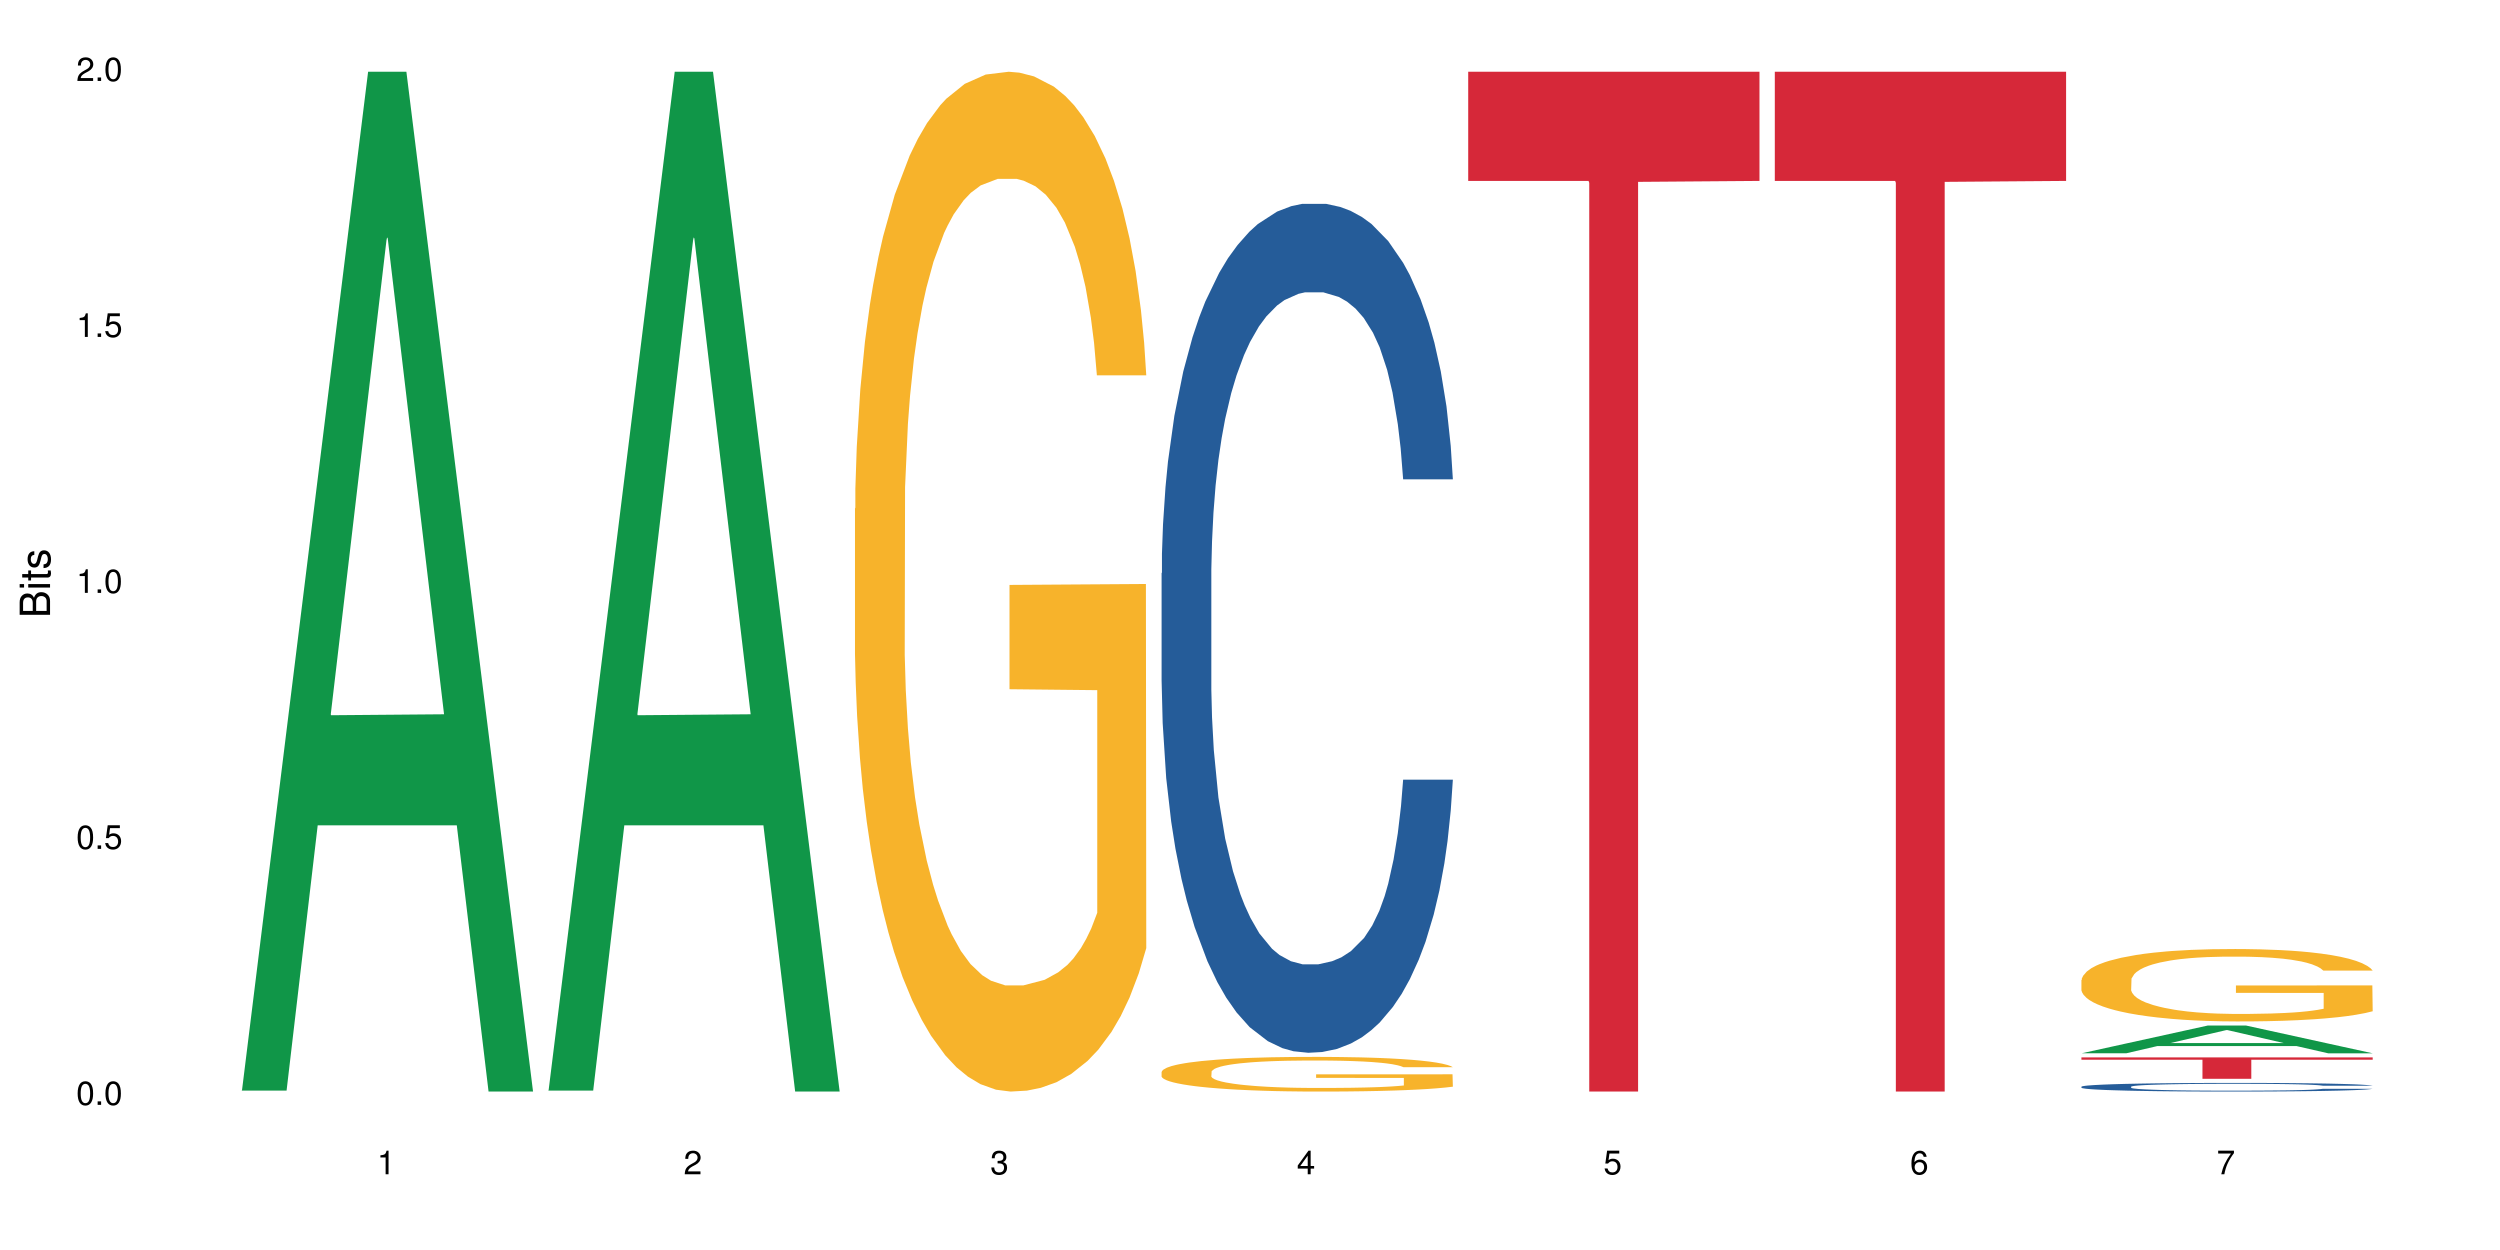 <?xml version="1.0" encoding="UTF-8"?>
<svg xmlns="http://www.w3.org/2000/svg" xmlns:xlink="http://www.w3.org/1999/xlink" width="720pt" height="360pt" viewBox="0 0 720 360" version="1.1">
<defs>
<g>
<symbol overflow="visible" id="glyph0-0">
<path style="stroke:none;" d=""/>
</symbol>
<symbol overflow="visible" id="glyph0-1">
<path style="stroke:none;" d="M 2.641 -6.797 C 2 -6.797 1.422 -6.531 1.078 -6.047 C 0.641 -5.453 0.406 -4.547 0.406 -3.297 C 0.406 -1 1.188 0.219 2.641 0.219 C 4.078 0.219 4.859 -1 4.859 -3.234 C 4.859 -4.562 4.656 -5.438 4.203 -6.047 C 3.844 -6.531 3.281 -6.797 2.641 -6.797 Z M 2.641 -6.047 C 3.547 -6.047 4 -5.125 4 -3.312 C 4 -1.375 3.562 -0.484 2.625 -0.484 C 1.734 -0.484 1.281 -1.422 1.281 -3.281 C 1.281 -5.141 1.734 -6.047 2.641 -6.047 Z M 2.641 -6.047 "/>
</symbol>
<symbol overflow="visible" id="glyph0-2">
<path style="stroke:none;" d="M 1.828 -1 L 0.828 -1 L 0.828 0 L 1.828 0 Z M 1.828 -1 "/>
</symbol>
<symbol overflow="visible" id="glyph0-3">
<path style="stroke:none;" d="M 4.562 -6.797 L 1.062 -6.797 L 0.547 -3.094 L 1.328 -3.094 C 1.719 -3.562 2.047 -3.734 2.578 -3.734 C 3.484 -3.734 4.062 -3.109 4.062 -2.094 C 4.062 -1.125 3.484 -0.531 2.578 -0.531 C 1.828 -0.531 1.375 -0.906 1.188 -1.672 L 0.328 -1.672 C 0.453 -1.109 0.547 -0.844 0.75 -0.594 C 1.125 -0.078 1.828 0.219 2.594 0.219 C 3.969 0.219 4.922 -0.781 4.922 -2.219 C 4.922 -3.562 4.031 -4.484 2.719 -4.484 C 2.25 -4.484 1.859 -4.359 1.469 -4.062 L 1.734 -5.969 L 4.562 -5.969 Z M 4.562 -6.797 "/>
</symbol>
<symbol overflow="visible" id="glyph0-4">
<path style="stroke:none;" d="M 2.484 -4.844 L 2.484 0 L 3.328 0 L 3.328 -6.797 L 2.766 -6.797 C 2.469 -5.75 2.281 -5.609 0.984 -5.453 L 0.984 -4.844 Z M 2.484 -4.844 "/>
</symbol>
<symbol overflow="visible" id="glyph0-5">
<path style="stroke:none;" d="M 4.859 -0.828 L 1.281 -0.828 C 1.359 -1.391 1.672 -1.75 2.5 -2.234 L 3.469 -2.75 C 4.406 -3.266 4.906 -3.969 4.906 -4.812 C 4.906 -5.375 4.672 -5.906 4.266 -6.266 C 3.859 -6.625 3.375 -6.797 2.719 -6.797 C 1.859 -6.797 1.219 -6.5 0.844 -5.922 C 0.609 -5.562 0.5 -5.125 0.484 -4.438 L 1.328 -4.438 C 1.359 -4.906 1.406 -5.188 1.531 -5.406 C 1.75 -5.812 2.188 -6.062 2.703 -6.062 C 3.469 -6.062 4.031 -5.516 4.031 -4.781 C 4.031 -4.25 3.719 -3.797 3.125 -3.438 L 2.234 -2.938 C 0.812 -2.141 0.406 -1.5 0.328 0 L 4.859 0 Z M 4.859 -0.828 "/>
</symbol>
<symbol overflow="visible" id="glyph0-6">
<path style="stroke:none;" d="M 2.125 -3.125 L 2.578 -3.125 C 3.516 -3.125 3.984 -2.703 3.984 -1.891 C 3.984 -1.031 3.469 -0.531 2.578 -0.531 C 1.656 -0.531 1.203 -0.984 1.156 -1.969 L 0.312 -1.969 C 0.344 -1.422 0.438 -1.078 0.609 -0.766 C 0.953 -0.109 1.625 0.219 2.547 0.219 C 3.953 0.219 4.859 -0.609 4.859 -1.906 C 4.859 -2.766 4.516 -3.25 3.703 -3.516 C 4.344 -3.766 4.656 -4.25 4.656 -4.938 C 4.656 -6.109 3.875 -6.797 2.578 -6.797 C 1.203 -6.797 0.484 -6.047 0.453 -4.609 L 1.297 -4.609 C 1.312 -5.016 1.344 -5.25 1.453 -5.453 C 1.641 -5.828 2.062 -6.062 2.594 -6.062 C 3.344 -6.062 3.797 -5.625 3.797 -4.906 C 3.797 -4.422 3.609 -4.141 3.25 -3.984 C 3.016 -3.891 2.719 -3.844 2.125 -3.844 Z M 2.125 -3.125 "/>
</symbol>
<symbol overflow="visible" id="glyph0-7">
<path style="stroke:none;" d="M 3.141 -1.625 L 3.141 0 L 3.984 0 L 3.984 -1.625 L 4.984 -1.625 L 4.984 -2.391 L 3.984 -2.391 L 3.984 -6.797 L 3.359 -6.797 L 0.266 -2.516 L 0.266 -1.625 Z M 3.141 -2.391 L 1 -2.391 L 3.141 -5.359 Z M 3.141 -2.391 "/>
</symbol>
<symbol overflow="visible" id="glyph0-8">
<path style="stroke:none;" d="M 4.781 -5.031 C 4.609 -6.141 3.891 -6.797 2.844 -6.797 C 2.094 -6.797 1.422 -6.438 1.031 -5.828 C 0.609 -5.172 0.406 -4.344 0.406 -3.094 C 0.406 -1.953 0.578 -1.234 0.984 -0.625 C 1.359 -0.078 1.953 0.219 2.703 0.219 C 3.984 0.219 4.922 -0.734 4.922 -2.078 C 4.922 -3.344 4.062 -4.234 2.844 -4.234 C 2.172 -4.234 1.641 -3.969 1.281 -3.469 C 1.281 -5.125 1.828 -6.047 2.797 -6.047 C 3.391 -6.047 3.797 -5.672 3.938 -5.031 Z M 2.734 -3.484 C 3.547 -3.484 4.062 -2.922 4.062 -2 C 4.062 -1.156 3.484 -0.531 2.703 -0.531 C 1.922 -0.531 1.328 -1.188 1.328 -2.047 C 1.328 -2.891 1.906 -3.484 2.734 -3.484 Z M 2.734 -3.484 "/>
</symbol>
<symbol overflow="visible" id="glyph0-9">
<path style="stroke:none;" d="M 4.984 -6.797 L 0.438 -6.797 L 0.438 -5.969 L 4.109 -5.969 C 2.5 -3.656 1.828 -2.234 1.328 0 L 2.219 0 C 2.594 -2.172 3.453 -4.047 4.984 -6.094 Z M 4.984 -6.797 "/>
</symbol>
<symbol overflow="visible" id="glyph1-0">
<path style="stroke:none;" d=""/>
</symbol>
<symbol overflow="visible" id="glyph1-1">
<path style="stroke:none;" d="M 0 -0.953 L 0 -4.891 C 0 -5.719 -0.234 -6.344 -0.734 -6.797 C -1.188 -7.234 -1.812 -7.469 -2.5 -7.469 C -3.547 -7.469 -4.188 -7 -4.625 -5.875 C -4.984 -6.672 -5.641 -7.094 -6.531 -7.094 C -7.156 -7.094 -7.734 -6.859 -8.141 -6.391 C -8.562 -5.938 -8.75 -5.344 -8.75 -4.5 L -8.75 -0.953 Z M -4.984 -2.062 L -7.766 -2.062 L -7.766 -4.219 C -7.766 -4.844 -7.688 -5.203 -7.453 -5.5 C -7.219 -5.812 -6.859 -5.969 -6.375 -5.969 C -5.906 -5.969 -5.531 -5.812 -5.297 -5.5 C -5.062 -5.203 -4.984 -4.844 -4.984 -4.219 Z M -0.984 -2.062 L -4 -2.062 L -4 -4.781 C -4 -5.328 -3.859 -5.688 -3.578 -5.953 C -3.297 -6.219 -2.922 -6.359 -2.484 -6.359 C -2.062 -6.359 -1.688 -6.219 -1.406 -5.953 C -1.109 -5.688 -0.984 -5.328 -0.984 -4.781 Z M -0.984 -2.062 "/>
</symbol>
<symbol overflow="visible" id="glyph1-2">
<path style="stroke:none;" d="M -6.281 -1.797 L -6.281 -0.797 L 0 -0.797 L 0 -1.797 Z M -8.75 -1.797 L -8.75 -0.797 L -7.484 -0.797 L -7.484 -1.797 Z M -8.75 -1.797 "/>
</symbol>
<symbol overflow="visible" id="glyph1-3">
<path style="stroke:none;" d="M -6.281 -3.047 L -6.281 -2.016 L -8.016 -2.016 L -8.016 -1.016 L -6.281 -1.016 L -6.281 -0.172 L -5.469 -0.172 L -5.469 -1.016 L -0.719 -1.016 C -0.078 -1.016 0.281 -1.453 0.281 -2.234 C 0.281 -2.469 0.25 -2.719 0.188 -3.047 L -0.641 -3.047 C -0.609 -2.922 -0.594 -2.766 -0.594 -2.562 C -0.594 -2.141 -0.719 -2.016 -1.156 -2.016 L -5.469 -2.016 L -5.469 -3.047 Z M -6.281 -3.047 "/>
</symbol>
<symbol overflow="visible" id="glyph1-4">
<path style="stroke:none;" d="M -4.531 -5.25 C -5.766 -5.25 -6.469 -4.422 -6.469 -2.969 C -6.469 -1.516 -5.719 -0.562 -4.547 -0.562 C -3.562 -0.562 -3.094 -1.062 -2.734 -2.562 L -2.516 -3.484 C -2.344 -4.188 -2.094 -4.469 -1.625 -4.469 C -1.047 -4.469 -0.641 -3.875 -0.641 -3 C -0.641 -2.453 -0.797 -2 -1.062 -1.75 C -1.25 -1.594 -1.422 -1.531 -1.875 -1.469 L -1.875 -0.406 C -0.422 -0.453 0.281 -1.266 0.281 -2.922 C 0.281 -4.5 -0.5 -5.516 -1.719 -5.516 C -2.656 -5.516 -3.172 -4.984 -3.469 -3.734 L -3.703 -2.766 C -3.891 -1.953 -4.156 -1.609 -4.594 -1.609 C -5.172 -1.609 -5.547 -2.125 -5.547 -2.938 C -5.547 -3.75 -5.203 -4.172 -4.531 -4.203 Z M -4.531 -5.25 "/>
</symbol>
</g>
</defs>
<g id="surface8679">
<rect x="0" y="0" width="720" height="360" style="fill:rgb(100%,100%,100%);fill-opacity:1;stroke:none;"/>
<path style=" stroke:none;fill-rule:nonzero;fill:rgb(6.275%,58.824%,28.235%);fill-opacity:1;" d="M 69.629 314.094 L 69.719 313.82 L 106.016 20.664 L 117.039 20.664 L 153.516 314.371 L 140.703 314.371 L 131.559 237.703 L 91.496 237.703 L 82.535 314.094 L 69.629 314.094 L 95.352 205.988 L 127.887 205.711 L 111.664 68.648 L 111.484 68.375 L 111.305 69.199 L 95.262 205.711 L 95.352 205.988 Z M 69.629 314.094 "/>
<path style=" stroke:none;fill-rule:nonzero;fill:rgb(6.275%,58.824%,28.235%);fill-opacity:1;" d="M 157.934 314.094 L 158.023 313.82 L 194.32 20.664 L 205.344 20.664 L 241.82 314.371 L 229.004 314.371 L 219.863 237.703 L 179.801 237.703 L 170.84 314.094 L 157.934 314.094 L 183.656 205.988 L 216.188 205.711 L 199.965 68.648 L 199.785 68.375 L 199.609 69.199 L 183.566 205.711 L 183.656 205.988 Z M 157.934 314.094 "/>
<path style=" stroke:none;fill-rule:nonzero;fill:rgb(96.863%,70.196%,16.863%);fill-opacity:1;" d="M 246.234 146.461 L 246.34 146.191 L 246.34 140.828 L 246.746 128.758 L 247.77 112.129 L 249.102 98.449 L 250.531 87.719 L 251.453 82.086 L 252.988 74.039 L 254.316 68.141 L 257.695 56.07 L 261.992 44.805 L 264.344 39.977 L 267.004 35.414 L 270.789 30.32 L 272.527 28.441 L 277.848 24.148 L 283.883 21.469 L 290.531 20.664 L 293.602 20.93 L 297.797 22.004 L 303.523 24.953 L 306.801 27.637 L 309.355 30.32 L 312.016 33.805 L 315.289 39.172 L 318.359 45.609 L 320.812 52.047 L 323.27 60.094 L 325.316 68.676 L 327.055 78.062 L 328.59 89.328 L 329.512 98.715 L 330.125 108.105 L 315.902 108.105 L 315.086 98.715 L 314.164 91.477 L 312.629 82.625 L 311.094 76.188 L 309.562 71.09 L 306.695 64.117 L 304.242 59.824 L 301.172 56.07 L 298.207 53.656 L 294.828 52.047 L 292.785 51.508 L 287.363 51.508 L 282.449 53.387 L 279.586 55.531 L 277.539 57.68 L 274.676 61.703 L 272.938 64.922 L 271.914 67.066 L 268.844 75.383 L 266.797 82.891 L 265.672 87.988 L 264.242 96.035 L 263.219 103.277 L 262.094 114.004 L 261.48 122.051 L 260.66 140.293 L 260.559 188.574 L 260.863 198.766 L 261.48 209.762 L 262.297 219.418 L 263.523 229.609 L 264.754 237.391 L 266.902 247.852 L 268.742 254.824 L 270.176 259.383 L 272.938 266.625 L 274.062 269.039 L 276.723 273.867 L 279.484 277.625 L 282.859 280.844 L 285.418 282.453 L 289.512 283.793 L 294.727 283.793 L 300.867 282.184 L 304.754 280.039 L 307.414 277.891 L 309.152 276.016 L 311.301 273.062 L 312.836 270.383 L 314.266 267.43 L 316.008 262.871 L 316.008 198.766 L 290.738 198.496 L 290.738 168.457 L 330.023 168.188 L 330.125 273.062 L 327.977 280.305 L 325.316 287.281 L 322.758 292.645 L 320.098 297.203 L 316.312 302.301 L 313.242 305.52 L 308.539 309.273 L 304.242 311.688 L 299.738 313.297 L 295.75 314.102 L 291.043 314.371 L 286.852 313.836 L 282.348 312.227 L 278.77 310.078 L 275.496 307.398 L 272.223 303.91 L 268.129 298.277 L 265.469 293.719 L 262.707 288.086 L 259.945 281.379 L 257.488 274.137 L 255.852 268.504 L 254.215 262.066 L 252.477 254.02 L 250.84 244.898 L 249.613 236.586 L 248.488 227.195 L 247.668 218.344 L 246.852 206.277 L 246.441 196.621 L 246.234 188.305 Z M 246.234 146.461 "/>
<path style=" stroke:none;fill-rule:nonzero;fill:rgb(14.51%,36.078%,60%);fill-opacity:1;" d="M 334.539 165.086 L 334.641 164.863 L 334.641 159.5 L 334.949 151.008 L 335.664 140.281 L 336.379 132.906 L 338.223 119.719 L 340.781 106.98 L 343.441 97.145 L 345.383 91.336 L 347.121 86.867 L 351.113 78.598 L 353.668 74.352 L 356.434 70.551 L 359.809 66.75 L 362.262 64.516 L 367.789 60.941 L 371.879 59.375 L 375.051 58.707 L 381.906 58.707 L 385.996 59.602 L 388.965 60.719 L 392.238 62.504 L 395 64.516 L 399.809 69.434 L 404.105 75.691 L 406.047 79.266 L 409.117 86.195 L 411.469 92.898 L 413.109 98.711 L 414.949 106.98 L 416.586 117.035 L 417.812 128.434 L 418.426 138.043 L 404.105 138.043 L 403.391 129.105 L 402.57 122.176 L 401.035 113.016 L 399.5 106.531 L 397.352 100.051 L 395.41 95.805 L 392.75 91.559 L 390.395 88.879 L 387.941 86.867 L 385.59 85.523 L 381.086 84.184 L 375.871 84.184 L 373.926 84.633 L 369.938 86.418 L 367.789 87.984 L 364.719 91.113 L 362.57 94.016 L 360.012 98.488 L 358.273 102.285 L 356.125 108.098 L 354.59 113.238 L 352.852 120.613 L 351.828 126.199 L 350.906 132.457 L 350.09 139.832 L 349.477 147.656 L 349.066 155.926 L 348.863 163.969 L 348.863 198.609 L 349.066 206.656 L 349.578 216.043 L 350.906 229.676 L 352.852 241.52 L 355.102 250.906 L 357.25 257.613 L 358.477 260.742 L 360.113 264.316 L 362.672 268.785 L 366.355 273.258 L 368.504 275.043 L 371.777 276.832 L 375.152 277.727 L 379.656 277.727 L 383.645 276.832 L 386.305 275.715 L 389.066 273.926 L 392.852 270.129 L 395.203 266.551 L 397.25 262.305 L 398.785 258.059 L 399.809 254.484 L 401.344 247.555 L 402.57 239.957 L 403.492 232.133 L 404.105 224.535 L 418.426 224.535 L 417.812 233.477 L 416.895 242.191 L 415.973 248.672 L 414.539 256.496 L 412.902 263.422 L 410.551 271.246 L 408.605 276.387 L 406.047 281.973 L 403.695 286.219 L 401.137 290.02 L 397.352 294.488 L 394.898 296.723 L 392.238 298.734 L 389.066 300.523 L 385.078 302.086 L 380.781 302.98 L 376.789 303.203 L 372.492 302.758 L 369.32 301.863 L 365.129 299.852 L 359.91 295.828 L 356.125 291.582 L 353.16 287.336 L 350.602 282.867 L 347.734 276.832 L 344.055 267 L 341.801 259.398 L 340.27 253.141 L 338.527 244.426 L 337.301 236.605 L 335.867 224.09 L 334.848 208.219 L 334.539 195.93 Z M 334.539 165.086 "/>
<path style=" stroke:none;fill-rule:nonzero;fill:rgb(96.863%,70.196%,16.863%);fill-opacity:1;" d="M 334.539 308.66 L 334.641 308.652 L 334.641 308.469 L 335.051 308.059 L 336.074 307.492 L 337.402 307.027 L 338.836 306.664 L 339.758 306.473 L 341.293 306.199 L 342.621 305.996 L 345.996 305.586 L 350.293 305.203 L 352.648 305.039 L 355.305 304.883 L 359.09 304.711 L 360.832 304.648 L 366.152 304.5 L 372.188 304.41 L 378.836 304.383 L 381.906 304.391 L 386.102 304.43 L 391.828 304.527 L 395.102 304.621 L 397.66 304.711 L 400.32 304.828 L 403.594 305.012 L 406.664 305.23 L 409.117 305.449 L 411.574 305.723 L 413.617 306.016 L 415.359 306.336 L 416.895 306.719 L 417.812 307.039 L 418.426 307.355 L 404.207 307.355 L 403.391 307.039 L 402.469 306.793 L 400.934 306.488 L 399.398 306.27 L 397.863 306.098 L 395 305.859 L 392.543 305.715 L 389.477 305.586 L 386.508 305.504 L 383.133 305.449 L 381.086 305.434 L 375.664 305.434 L 370.754 305.496 L 367.891 305.57 L 365.844 305.641 L 362.98 305.777 L 361.238 305.887 L 360.219 305.961 L 357.148 306.242 L 355.102 306.5 L 353.977 306.672 L 352.543 306.945 L 351.52 307.191 L 350.395 307.559 L 349.781 307.832 L 348.965 308.449 L 348.863 310.094 L 349.168 310.441 L 349.781 310.812 L 350.602 311.141 L 351.828 311.488 L 353.055 311.754 L 355.203 312.109 L 357.047 312.348 L 358.477 312.5 L 361.238 312.746 L 362.367 312.828 L 365.023 312.992 L 367.789 313.121 L 371.164 313.23 L 373.723 313.285 L 377.812 313.332 L 383.031 313.332 L 389.168 313.277 L 393.055 313.203 L 395.715 313.129 L 397.457 313.066 L 399.605 312.965 L 401.137 312.875 L 402.57 312.773 L 404.309 312.621 L 404.309 310.441 L 379.039 310.43 L 379.039 309.41 L 418.324 309.398 L 418.426 312.965 L 416.277 313.211 L 413.617 313.449 L 411.062 313.633 L 408.402 313.785 L 404.617 313.961 L 401.547 314.07 L 396.84 314.199 L 392.543 314.281 L 388.043 314.336 L 384.055 314.363 L 379.348 314.371 L 375.152 314.352 L 370.652 314.297 L 367.07 314.227 L 363.797 314.133 L 360.523 314.016 L 356.434 313.824 L 353.773 313.668 L 351.012 313.477 L 348.246 313.25 L 345.793 313.004 L 344.156 312.812 L 342.52 312.594 L 340.781 312.32 L 339.145 312.008 L 337.914 311.727 L 336.789 311.406 L 335.973 311.105 L 335.152 310.695 L 334.742 310.367 L 334.539 310.082 Z M 334.539 308.66 "/>
<path style=" stroke:none;fill-rule:nonzero;fill:rgb(83.922%,15.686%,22.353%);fill-opacity:1;" d="M 422.844 20.664 L 506.73 20.664 L 506.73 52.102 L 471.77 52.379 L 471.77 314.371 L 457.703 314.371 L 457.703 52.652 L 457.5 52.102 L 422.844 52.102 Z M 422.844 20.664 "/>
<path style=" stroke:none;fill-rule:nonzero;fill:rgb(83.922%,15.686%,22.353%);fill-opacity:1;" d="M 511.145 20.664 L 595.035 20.664 L 595.035 52.102 L 560.07 52.379 L 560.07 314.371 L 546.004 314.371 L 546.004 52.652 L 545.801 52.102 L 511.145 52.102 Z M 511.145 20.664 "/>
<path style=" stroke:none;fill-rule:nonzero;fill:rgb(6.275%,58.824%,28.235%);fill-opacity:1;" d="M 599.449 303.348 L 599.539 303.34 L 635.836 295.355 L 646.859 295.355 L 683.336 303.355 L 670.52 303.355 L 661.379 301.266 L 621.316 301.266 L 612.355 303.348 L 599.449 303.348 L 625.172 300.402 L 657.703 300.395 L 641.484 296.66 L 641.305 296.652 L 641.125 296.676 L 625.082 300.395 L 625.172 300.402 Z M 599.449 303.348 "/>
<path style=" stroke:none;fill-rule:nonzero;fill:rgb(14.51%,36.078%,60%);fill-opacity:1;" d="M 599.449 312.961 L 599.551 312.961 L 599.551 312.906 L 599.859 312.82 L 600.574 312.711 L 601.289 312.633 L 603.133 312.5 L 605.688 312.371 L 608.348 312.27 L 610.293 312.211 L 612.031 312.164 L 616.023 312.082 L 618.578 312.039 L 621.34 312 L 624.719 311.961 L 627.172 311.938 L 632.695 311.902 L 636.789 311.887 L 639.961 311.879 L 646.816 311.879 L 650.906 311.887 L 653.875 311.898 L 657.148 311.918 L 659.91 311.938 L 664.719 311.988 L 669.016 312.051 L 670.957 312.086 L 674.027 312.16 L 676.379 312.227 L 678.016 312.285 L 679.859 312.371 L 681.496 312.473 L 682.723 312.59 L 683.336 312.688 L 669.016 312.688 L 668.297 312.598 L 667.48 312.523 L 665.945 312.434 L 664.41 312.367 L 662.262 312.301 L 660.32 312.258 L 657.66 312.215 L 655.305 312.188 L 652.852 312.164 L 650.496 312.152 L 645.996 312.137 L 640.777 312.137 L 638.836 312.141 L 634.844 312.16 L 632.695 312.176 L 629.629 312.207 L 627.48 312.238 L 624.922 312.285 L 623.184 312.324 L 621.035 312.383 L 619.5 312.434 L 617.762 312.508 L 616.738 312.566 L 615.816 312.629 L 615 312.707 L 614.387 312.785 L 613.977 312.871 L 613.77 312.953 L 613.77 313.305 L 613.977 313.387 L 614.488 313.48 L 615.816 313.621 L 617.762 313.742 L 620.012 313.836 L 622.16 313.906 L 623.387 313.938 L 625.023 313.973 L 627.582 314.02 L 631.266 314.066 L 633.414 314.082 L 636.688 314.102 L 640.062 314.109 L 644.562 314.109 L 648.555 314.102 L 651.215 314.09 L 653.977 314.07 L 657.762 314.035 L 660.113 313.996 L 662.16 313.953 L 663.695 313.91 L 664.719 313.875 L 666.254 313.805 L 667.48 313.727 L 668.402 313.645 L 669.016 313.57 L 683.336 313.57 L 682.723 313.66 L 681.801 313.75 L 680.883 313.816 L 679.449 313.895 L 677.812 313.965 L 675.461 314.043 L 673.516 314.098 L 670.957 314.152 L 668.605 314.199 L 666.047 314.234 L 662.262 314.281 L 659.809 314.305 L 657.148 314.324 L 653.977 314.344 L 649.988 314.359 L 645.691 314.367 L 641.699 314.371 L 637.402 314.367 L 634.23 314.355 L 630.039 314.336 L 624.82 314.297 L 621.035 314.254 L 618.066 314.207 L 615.512 314.164 L 612.645 314.102 L 608.965 314 L 606.711 313.926 L 605.18 313.859 L 603.438 313.77 L 602.211 313.691 L 600.777 313.562 L 599.754 313.402 L 599.449 313.277 Z M 599.449 312.961 "/>
<path style=" stroke:none;fill-rule:nonzero;fill:rgb(96.863%,70.196%,16.863%);fill-opacity:1;" d="M 599.449 282.254 L 599.551 282.234 L 599.551 281.852 L 599.961 280.996 L 600.984 279.816 L 602.312 278.844 L 603.746 278.082 L 604.668 277.684 L 606.199 277.113 L 607.531 276.691 L 610.906 275.836 L 615.203 275.035 L 617.555 274.691 L 620.215 274.371 L 624 274.008 L 625.742 273.875 L 631.059 273.57 L 637.098 273.379 L 643.746 273.32 L 646.816 273.34 L 651.008 273.418 L 656.738 273.625 L 660.012 273.816 L 662.57 274.008 L 665.23 274.254 L 668.504 274.637 L 671.57 275.094 L 674.027 275.551 L 676.484 276.121 L 678.527 276.73 L 680.27 277.398 L 681.801 278.195 L 682.723 278.863 L 683.336 279.531 L 669.117 279.531 L 668.297 278.863 L 667.379 278.348 L 665.844 277.723 L 664.309 277.266 L 662.773 276.902 L 659.91 276.406 L 657.453 276.102 L 654.387 275.836 L 651.418 275.664 L 648.043 275.551 L 645.996 275.512 L 640.574 275.512 L 635.664 275.645 L 632.801 275.797 L 630.754 275.949 L 627.891 276.234 L 626.148 276.465 L 625.125 276.617 L 622.059 277.207 L 620.012 277.738 L 618.887 278.102 L 617.453 278.672 L 616.43 279.188 L 615.305 279.949 L 614.691 280.52 L 613.875 281.816 L 613.77 285.242 L 614.078 285.965 L 614.691 286.746 L 615.512 287.434 L 616.738 288.156 L 617.965 288.711 L 620.113 289.453 L 621.957 289.945 L 623.387 290.27 L 626.148 290.785 L 627.273 290.957 L 629.934 291.301 L 632.695 291.566 L 636.074 291.793 L 638.629 291.91 L 642.723 292.004 L 647.941 292.004 L 654.078 291.891 L 657.965 291.738 L 660.625 291.586 L 662.363 291.453 L 664.512 291.242 L 666.047 291.051 L 667.48 290.844 L 669.219 290.52 L 669.219 285.965 L 643.949 285.949 L 643.949 283.816 L 683.234 283.797 L 683.336 291.242 L 681.188 291.758 L 678.527 292.25 L 675.973 292.633 L 673.312 292.957 L 669.527 293.316 L 666.457 293.547 L 661.75 293.812 L 657.453 293.984 L 652.953 294.098 L 648.965 294.156 L 644.258 294.176 L 640.062 294.137 L 635.562 294.023 L 631.98 293.871 L 628.707 293.68 L 625.434 293.434 L 621.34 293.031 L 618.684 292.707 L 615.918 292.309 L 613.156 291.832 L 610.703 291.316 L 609.066 290.918 L 607.43 290.461 L 605.688 289.891 L 604.051 289.242 L 602.824 288.652 L 601.699 287.984 L 600.883 287.355 L 600.062 286.5 L 599.652 285.812 L 599.449 285.223 Z M 599.449 282.254 "/>
<path style=" stroke:none;fill-rule:nonzero;fill:rgb(83.922%,15.686%,22.353%);fill-opacity:1;" d="M 599.449 304.535 L 683.336 304.535 L 683.336 305.195 L 648.375 305.199 L 648.375 310.699 L 634.309 310.699 L 634.309 305.207 L 634.105 305.195 L 599.449 305.195 Z M 599.449 304.535 "/>
<g style="fill:rgb(0%,0%,0%);fill-opacity:1;">
  <use xlink:href="#glyph0-1" x="21.957" y="318.198"/>
  <use xlink:href="#glyph0-2" x="27.291" y="318.198"/>
  <use xlink:href="#glyph0-1" x="29.958" y="318.198"/>
</g>
<g style="fill:rgb(0%,0%,0%);fill-opacity:1;">
  <use xlink:href="#glyph0-1" x="21.957" y="244.476"/>
  <use xlink:href="#glyph0-2" x="27.291" y="244.476"/>
  <use xlink:href="#glyph0-3" x="29.958" y="244.476"/>
</g>
<g style="fill:rgb(0%,0%,0%);fill-opacity:1;">
  <use xlink:href="#glyph0-4" x="21.957" y="170.753"/>
  <use xlink:href="#glyph0-2" x="27.291" y="170.753"/>
  <use xlink:href="#glyph0-1" x="29.958" y="170.753"/>
</g>
<g style="fill:rgb(0%,0%,0%);fill-opacity:1;">
  <use xlink:href="#glyph0-4" x="21.957" y="97.034"/>
  <use xlink:href="#glyph0-2" x="27.291" y="97.034"/>
  <use xlink:href="#glyph0-3" x="29.958" y="97.034"/>
</g>
<g style="fill:rgb(0%,0%,0%);fill-opacity:1;">
  <use xlink:href="#glyph0-5" x="21.957" y="23.312"/>
  <use xlink:href="#glyph0-2" x="27.291" y="23.312"/>
  <use xlink:href="#glyph0-1" x="29.958" y="23.312"/>
</g>
<g style="fill:rgb(0%,0%,0%);fill-opacity:1;">
  <use xlink:href="#glyph0-4" x="108.574" y="338.19"/>
</g>
<g style="fill:rgb(0%,0%,0%);fill-opacity:1;">
  <use xlink:href="#glyph0-5" x="196.875" y="338.19"/>
</g>
<g style="fill:rgb(0%,0%,0%);fill-opacity:1;">
  <use xlink:href="#glyph0-6" x="285.18" y="338.19"/>
</g>
<g style="fill:rgb(0%,0%,0%);fill-opacity:1;">
  <use xlink:href="#glyph0-7" x="373.484" y="338.19"/>
</g>
<g style="fill:rgb(0%,0%,0%);fill-opacity:1;">
  <use xlink:href="#glyph0-3" x="461.785" y="338.19"/>
</g>
<g style="fill:rgb(0%,0%,0%);fill-opacity:1;">
  <use xlink:href="#glyph0-8" x="550.09" y="338.19"/>
</g>
<g style="fill:rgb(0%,0%,0%);fill-opacity:1;">
  <use xlink:href="#glyph0-9" x="638.395" y="338.19"/>
</g>
<g style="fill:rgb(0%,0%,0%);fill-opacity:1;">
  <use xlink:href="#glyph1-1" x="14.412" y="178.016"/>
  <use xlink:href="#glyph1-2" x="14.412" y="170.012"/>
  <use xlink:href="#glyph1-3" x="14.412" y="167.348"/>
  <use xlink:href="#glyph1-4" x="14.412" y="164.012"/>
</g>
</g>
</svg>
